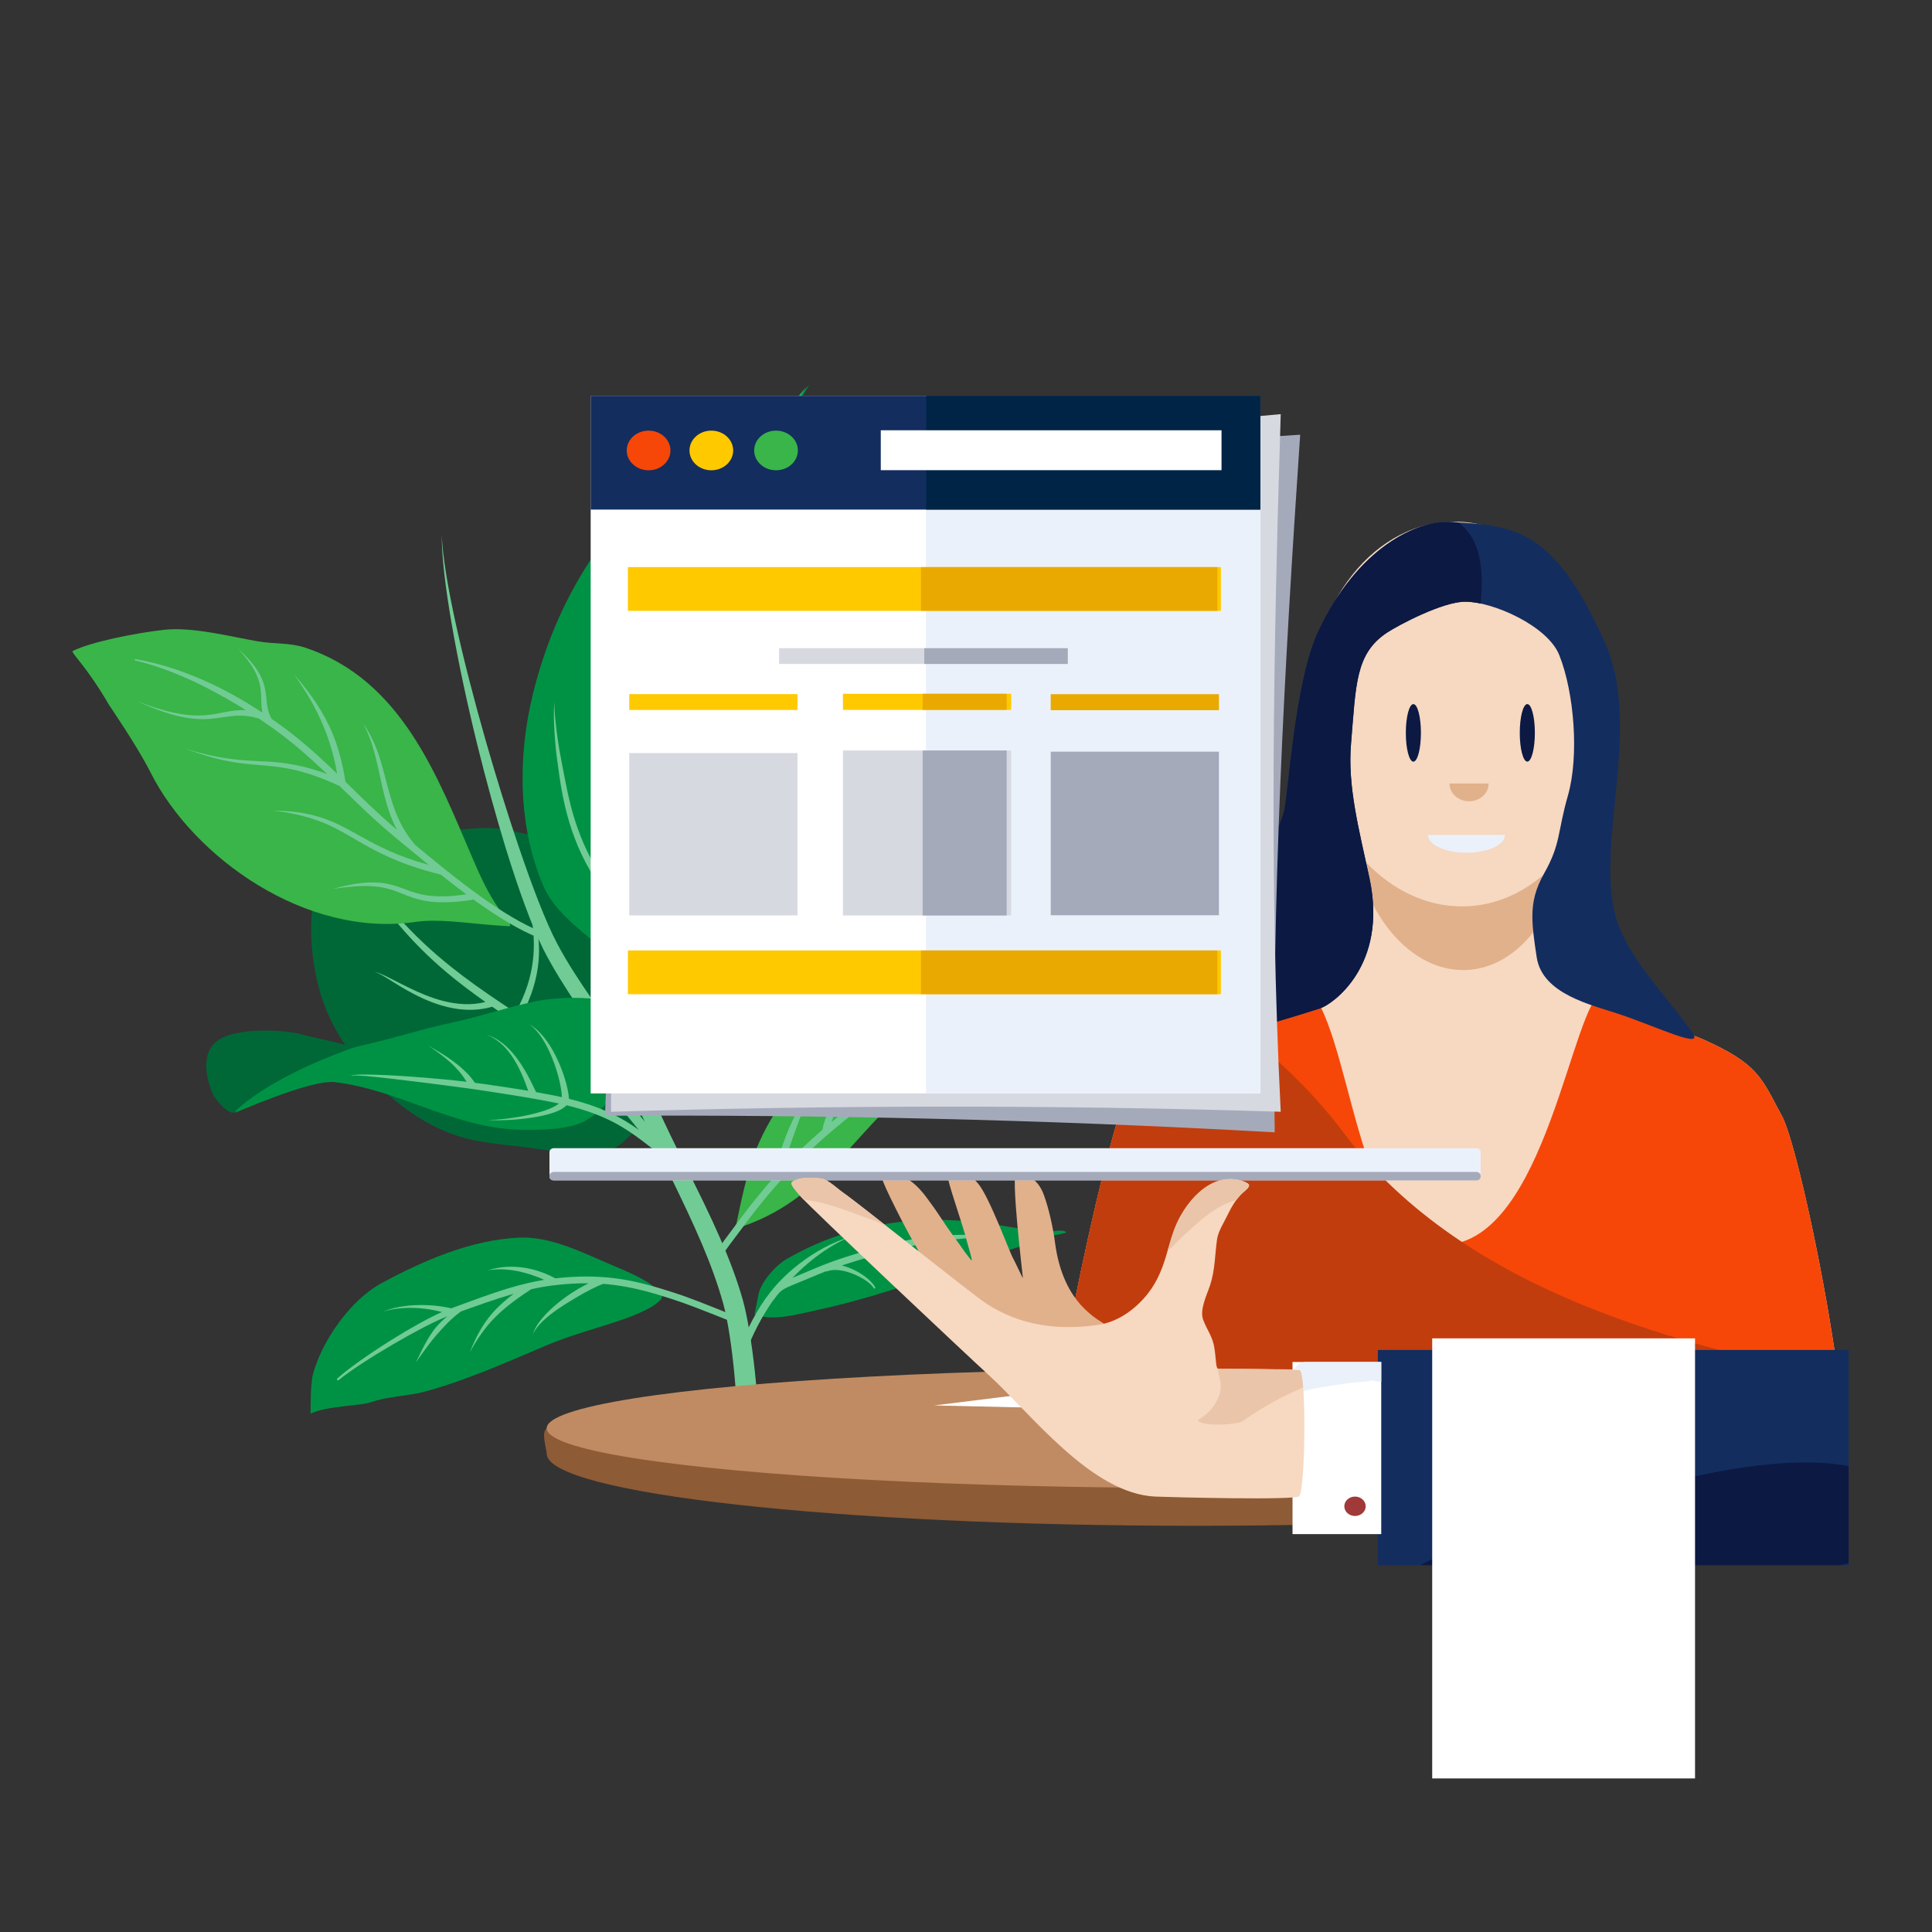 <?xml version="1.0" encoding="UTF-8"?>
<svg width="1e3" height="1e3" version="1.1" viewBox="0 0 1e3 1e3" xmlns="http://www.w3.org/2000/svg" xmlns:serif="http://www.serif.com/">
 <rect x="0" y="0" width="1e3" height="1e3" fill="#333333" stroke="none"/>
 <defs>
  <clipPath id="_clip1">
   <path d="m4e3 534.3s2.78 66.12 2.78 76.2c0 32.59-15.7 40.79-41.09 53.48-6.62 3.313-64.98 26.15-74.83 31.15-38.2 19.37-33.73 12.78-44.64 34.58-17.38 34.77-73.3 266.9-66.93 286 3.81 11.43 491 50.62 506.4 35.17 20.56-20.56-9.74-255.2-21.29-282.1-11.95-27.89-12.77-37.55-48.48-57.43-7.92-4.41-74.39-34.01-88.62-48.24-26.57-26.57 13.31-105.1-10.76-123.1-5.23-3.924-37.27 20.11-43.92 19.37-12.01-1.334-68.61-39.38-68.61-25.08z"/>
  </clipPath>
  <clipPath id="_clip2">
   <ellipse cx="4143" cy="331.9" rx="95.73" ry="136"/>
  </clipPath>
  <clipPath id="_clip3">
   <path d="m3984 391.2c-17.29 36.96-23.55 118.6-27.08 128.6-27.76 77.9-83.22 168.2-76.02 165.9 30.99-10.08 62.13-17.29 95.03-27.82 7.2-2.305 44.46-28.04 34.55-90.76-5.42-34.22-11.87-65.16-8.46-95.57 4.63-41.29 4.92-63.25 25.74-77.39 7.19-4.881 36.4-20.7 51.01-20.14 17.97 0.687 52.12 19.04 58.82 39.73 8.71 26.86 10.34 71.82 2.09 99.52-7.82 26.25-5.56 33.51-17.19 54.48-5.84 10.54-8.16 19.29-8.57 29.78-0.32 8.159 0.51 17.37 1.75 29.29 2.73 26.33 34.22 34.89 51.72 42.08 24.02 9.87 53.44 27.02 46.27 14.83-16.12-27.37-39.83-54.51-46.27-83.26-11.61-51.81 21.65-134 0-193.8-30.17-83.35-55.8-85.23-95.73-89.26-21.99-2.22-60.71 16.27-87.66 73.91z"/>
  </clipPath>
  <clipPath id="_clip4">
   <ellipse cx="4110" cy="917" rx="430.6" ry="72.84"/>
  </clipPath>
  <clipPath id="_clip5">
   <path d="m3943 631.4-183.1-6.803-108.4 36.36 247.8 15.38z"/>
  </clipPath>
  <clipPath id="_clip6">
   <rect x="4169" y="422.2" width="107.6" height="73.75"/>
  </clipPath>
  <clipPath id="_clip7">
   <rect x="4144" y="433.9" width="14.95" height="26.42"/>
  </clipPath>
  <clipPath id="_clip8">
   <path d="m3981 363.6c-0.13-0.839 1.03-1.192 1.98-1.599 1.74-0.751 5.92-0.543 7.63-0.201 1.99 0.399 5.07 3.684 6.62 4.843 4.51 3.38 40.71 35.37 45.05 38.47 10.54 7.529 22.51 9.43 35.41 7.279 3.6-0.599 8.95-2.921 13.95-9.005 7.6-9.252 7.05-19.09 11.18-27.74 3.34-7.017 10.08-15.56 18.88-13.36 0.79 0.197 2.7 0.889 3.05 1.597 0.41 0.817-1.45 2.322-1.89 2.76-2.04 2.043-3.64 5.016-4.79 7.697-1.14 2.666-2.97 5.619-3.34 8.569-0.68 5.388-0.6 10.56-2.18 15.83-0.97 3.238-3.34 8.419-2.18 11.91 1.25 3.742 3.03 5.769 3.58 10.09 0.62 4.798 0.35 6.999 1.37 6.96 0.49-0.019 18.45 0.03 25.31 0.436 2.24 0.133 1.92 40.7-0.05 43.66-0.98 1.471-40.15 0.376-45.17 0.146-20.24-0.93-39.25-28.95-52.72-42.41-5.39-5.383-56.21-58.11-58.8-61.57-0.52-0.695-2.74-3.364-2.89-4.357z"/>
  </clipPath>
  <clipPath id="_clip9">
   <rect x="3810" y="98.46" width="341.6" height="415.9"/>
  </clipPath>
 </defs>
 <g transform="translate(0 -32.42)">
  <g transform="matrix(1.109 0 0 1.006 -3918 45.48)" clip-rule="evenodd" fill-rule="evenodd" stroke-linejoin="round" stroke-miterlimit="2" serif:id="FrontEnd - 2">
   <g transform="matrix(.728 0 0 .728 1130 84.43)">
    <g transform="rotate(-2.013 1809 -4260)">
     <g transform="rotate(-.999 2884 265.1)">
      <path d="m4e3 534.3s2.78 66.12 2.78 76.2c0 32.59-15.7 40.79-41.09 53.48-6.62 3.313-64.98 26.15-74.83 31.15-38.2 19.37-33.73 12.78-44.64 34.58-17.38 34.77-73.3 266.9-66.93 286 3.81 11.43 491 50.62 506.4 35.17 20.56-20.56-9.74-255.2-21.29-282.1-11.95-27.89-12.77-37.55-48.48-57.43-7.92-4.41-74.39-34.01-88.62-48.24-26.57-26.57 13.31-105.1-10.76-123.1-5.23-3.924-37.27 20.11-43.92 19.37-12.01-1.334-68.61-39.38-68.61-25.08z" fill="#f7d8c0"/>
      <clipPath>
       <path d="m4e3 534.3s2.78 66.12 2.78 76.2c0 32.59-15.7 40.79-41.09 53.48-6.62 3.313-64.98 26.15-74.83 31.15-38.2 19.37-33.73 12.78-44.64 34.58-17.38 34.77-73.3 266.9-66.93 286 3.81 11.43 491 50.62 506.4 35.17 20.56-20.56-9.74-255.2-21.29-282.1-11.95-27.89-12.77-37.55-48.48-57.43-7.92-4.41-74.39-34.01-88.62-48.24-26.57-26.57 13.31-105.1-10.76-123.1-5.23-3.924-37.27 20.11-43.92 19.37-12.01-1.334-68.61-39.38-68.61-25.08z"/>
      </clipPath>
      <g clip-path="url(#_clip1)">
       <g transform="matrix(1 .017 -.021 1.196 8.259 -159.8)">
        <ellipse cx="4068" cy="530.4" rx="69.94" ry="92.88" fill="#e1b18c"/>
       </g>
       <g transform="rotate(.999 2884 265.1)">
        <path d="m3966 640.8c30.46 27.64 24.95 187.3 83.85 187 65.01-0.395 87.13-168.5 107.5-175.3 1.92-0.642 154.4 20.98 175.5 75.87 6.38 16.58-28.32 129.8-22.7 146.7 8.68 26.03-40.7 136.1-56.63 160-22.84 34.26-451.1 66.44-463.4 33.66-7.67-20.44-5.67-190.5-6.39-211.9-2.56-76.78-6.07-170.3 83.34-194.7 13.99-3.816 73.95-43.81 98.92-21.16z" fill="#f64708"/>
       </g>
       <g transform="matrix(1.062 .519 -.697 1.424 -3.6 -2641)">
        <path d="m4293 827.4c200.6 94.84 488-57.34 401.6 62.36-22 30.49-206.1 107.4-426.3 107.4-220.2 0-386-72.63-371.6-107.4 29.56-71.3 230.9-140.6 396.4-62.36z" fill="#c23d0d"/>
       </g>
      </g>
     </g>
     <g transform="translate(-71.59 121.3)">
      <ellipse cx="4143" cy="331.9" rx="95.73" ry="136" fill="#f7d8c0"/>
      <clipPath>
       <ellipse cx="4143" cy="331.9" rx="95.73" ry="136"/>
      </clipPath>
      <g clip-path="url(#_clip2)">
       <g transform="matrix(.703 .025 -.03 .849 1092 -76.29)">
        <ellipse cx="4418" cy="368.2" rx="6.877" ry="23.93" fill="#0b1943"/>
       </g>
       <g transform="matrix(.703 .025 -.03 .849 1019 -78.84)">
        <ellipse cx="4418" cy="368.2" rx="6.877" ry="23.93" fill="#0b1943"/>
       </g>
       <g transform="rotate(2.013 2483 -7319)">
        <path d="m4430 320.5c-1.17 5.722-6.24 10.03-12.31 10.03-6.93 0-12.56-5.629-12.56-12.56h25.13z" fill="#e1b18c"/>
       </g>
       <g transform="matrix(-1.964 -.069 .035 -.999 12810 1040)">
        <path d="m4430 318h-25.13c0-6.934 5.63-12.56 12.56-12.56 6.94 0 12.57 5.629 12.57 12.56z" fill="#ebf1fb"/>
       </g>
      </g>
     </g>
     <path d="m3984 391.2c-17.29 36.96-23.55 118.6-27.08 128.6-27.76 77.9-83.22 168.2-76.02 165.9 30.99-10.08 62.13-17.29 95.03-27.82 7.2-2.305 44.46-28.04 34.55-90.76-5.42-34.22-11.87-65.16-8.46-95.57 4.63-41.29 4.92-63.25 25.74-77.39 7.19-4.881 36.4-20.7 51.01-20.14 17.97 0.687 52.12 19.04 58.82 39.73 8.71 26.86 10.34 71.82 2.09 99.52-7.82 26.25-5.56 33.51-17.19 54.48-5.84 10.54-8.16 19.29-8.57 29.78-0.32 8.159 0.51 17.37 1.75 29.29 2.73 26.33 34.22 34.89 51.72 42.08 24.02 9.87 53.44 27.02 46.27 14.83-16.12-27.37-39.83-54.51-46.27-83.26-11.61-51.81 21.65-134 0-193.8-30.17-83.35-55.8-85.23-95.73-89.26-21.99-2.22-60.71 16.27-87.66 73.91z" fill="#132d5f"/>
     <clipPath>
      <path d="m3984 391.2c-17.29 36.96-23.55 118.6-27.08 128.6-27.76 77.9-83.22 168.2-76.02 165.9 30.99-10.08 62.13-17.29 95.03-27.82 7.2-2.305 44.46-28.04 34.55-90.76-5.42-34.22-11.87-65.16-8.46-95.57 4.63-41.29 4.92-63.25 25.74-77.39 7.19-4.881 36.4-20.7 51.01-20.14 17.97 0.687 52.12 19.04 58.82 39.73 8.71 26.86 10.34 71.82 2.09 99.52-7.82 26.25-5.56 33.51-17.19 54.48-5.84 10.54-8.16 19.29-8.57 29.78-0.32 8.159 0.51 17.37 1.75 29.29 2.73 26.33 34.22 34.89 51.72 42.08 24.02 9.87 53.44 27.02 46.27 14.83-16.12-27.37-39.83-54.51-46.27-83.26-11.61-51.81 21.65-134 0-193.8-30.17-83.35-55.8-85.23-95.73-89.26-21.99-2.22-60.71 16.27-87.66 73.91z"/>
     </clipPath>
     <g clip-path="url(#_clip3)">
      <g transform="rotate(2.013 2725 -2852)">
       <path d="m4155 260c-104.9 2.075-196 348.1-202.9 390.5-38.71 237.2 240-61.01 233.1-69.9-66.63-85.99 89.59-323-30.24-320.6z" fill="#0b1943"/>
      </g>
     </g>
    </g>
    <g transform="matrix(4.23 -1.651 1.651 4.23 -5121 3418)">
     <path d="m2047 114.3c-0.07 0.337-0.31-1.231-0.47-0.922-0.87 1.742-0.08 4.742-0.62 6.719-2.59 9.484-7.16 19.46-16.72 23.28-3.43 1.37-9.24-2.277-12.03-3.906-3.59-2.094-7.16-3.56-10.16-6.564-6.39-6.384-9.96-17.96-8.91-26.88 0.9-7.622 3.97-15.07 9.22-20.31 0.41-0.414 3.23 0.104 3.59 0.156 3.54 0.506 6.69 1.161 10.01 2.344 3.67 1.31 8.35 1.814 11.56 4.219 1.59 1.191 3.24 2.135 4.84 3.282 5.71 4.073 7.83 11.64 8.91 18.13 0.28 1.694-0.47 3.055-0.47 4.531" fill="#006837"/>
     <g transform="translate(2.291 2.186)">
      <path d="m2017 113.7c-1.2-2.021-2.37-4.092-3.44-6.311-1.54-3.188-2.9-6.675-3.97-10.73-0.6-2.289-1.09-4.761-1.47-7.463-0.02-0.065 0.03-0.127 0.09-0.138 0.07-0.011 0.13 0.033 0.14 0.098 0.52 2.661 1.15 5.083 1.85 7.329 1.23 3.95 2.7 7.331 4.31 10.43 1.34 2.59 2.77 4.985 4.25 7.337 0.52 0.841 1.06 1.677 1.59 2.514 2.48-2.198 4.12-4.486 5.24-6.647 0.53-1.01 0.94-1.993 1.27-2.925 0.16-0.447 0.31-0.881 0.44-1.302 0.24-0.794 0.43-1.537 0.59-2.221 0.2-0.869 0.36-1.63 0.48-2.27-0.03 0.654-0.05 1.435-0.14 2.326-0.08 0.711-0.19 1.485-0.37 2.312-0.1 0.443-0.21 0.898-0.35 1.366-0.3 0.981-0.69 2.011-1.2 3.071-1.12 2.315-2.83 4.763-5.42 7.136 2.7 4.245 5.43 8.597 7.83 13.96 0.43 0.97 0.82 2.044 1.25 3.415 1.26-2.635 3.04-4.877 4.78-7.023 0.85-1.045 1.69-2.069 2.45-3.104 0.52-0.713 1.01-1.43 1.44-2.168 0.6-1.011 1.08-2.056 1.39-3.183 0.31-1.081 0.46-2.228 0.4-3.484 0.19 1.265 0.16 2.443-0.04 3.566-0.22 1.194-0.64 2.319-1.18 3.406-0.4 0.789-0.87 1.556-1.38 2.311-0.73 1.077-1.55 2.129-2.39 3.201-1.88 2.404-3.84 4.897-5.03 7.943 0.73 2.511 1.62 5.941 3.02 11.09 0.11 0.399-0.13 0.811-0.53 0.918-0.4 0.108-0.81-0.13-0.92-0.53-1.38-5.213-2.26-8.664-2.98-11.18-0.51-1.792-0.94-3.103-1.41-4.242-0.61 0.114-1.7 0.134-3.1-0.04-3.03-0.377-7.61-1.617-11.99-4.541-1.08-0.721-2.15-1.543-3.17-2.483-0.95-0.878-1.87-1.855-2.73-2.947-1.53-1.95-2.86-4.254-3.9-6.955 1.18 2.614 2.64 4.805 4.25 6.663 0.89 1.028 1.82 1.951 2.79 2.781 1.02 0.885 2.08 1.664 3.15 2.344 4.31 2.744 8.77 3.883 11.71 4.197 1.14 0.121 2.03 0.125 2.59 0.046-2.89-6.47-6.3-11.46-9.47-16.68l-0.1-0.16c-2.57-0.168-4.74-1.272-6.56-2.762-1.47-1.204-2.71-2.644-3.73-4.011-1.47-1.979-2.48-3.781-3.22-4.338 0.79 0.49 1.99 2.164 3.6 4.04 1.07 1.261 2.33 2.617 3.81 3.729 1.57 1.182 3.38 2.095 5.48 2.308z" fill="#71cb95"/>
     </g>
     <path d="m2037 175s1.56-2.558 1.71-2.783c1.07-1.61 3.75-3.22 5.63-3.594 10.87-2.175 21.06 0.469 30.31 6.25 1.83 1.144 3.97 2.438 5.94 3.282 0.27 0.114 2.03 0.359 2.03 0.938 0 0.152-1.51-0.15-1.56-0.157-1.06-0.151-2.21-0.156-3.28-0.156-3.68 0-7.28-0.156-10.94-0.156-7.43 0-14.36-0.042-21.72-1.094-2.53-0.361-6.18-0.589-8.12-2.53z" fill="#009244"/>
     <g transform="translate(2.291 2.186)">
      <path d="m2038 171.7c-0.44 0.313-0.87 0.634-1.26 0.961-0.94 0.757-1.67 1.406-2.29 1.995-1.29 1.216-2.1 2.178-3.19 3.308-0.19 0.199-0.51 0.207-0.71 0.016-0.2-0.19-0.21-0.507-0.01-0.707 0.92-0.978 1.64-1.834 2.62-2.827 0.75-0.754 1.65-1.586 2.9-2.61 1.23-0.985 2.67-1.945 4.27-2.75 0.99-0.498 2.03-0.934 3.11-1.306 1.33-0.461 2.7-0.818 4.07-1.047 1.41-0.237 2.81-0.331 4.16-0.261-1.34 0.068-2.7 0.313-4.08 0.68-1.3 0.35-2.6 0.821-3.86 1.368-0.67 0.291-1.33 0.607-1.97 0.939 0.79-0.048 1.83-0.103 3.25-0.202 1.69-0.116 3.27-0.134 4.8-0.092 2.44 0.068 4.74 0.29 7.14 0.477 0.81 0.069 1.72 0.186 2.69 0.362 1.26 0.23 2.6 0.547 3.94 0.933 0.87 0.252 1.73 0.535 2.55 0.843 1.38 0.51 2.64 1.086 3.68 1.673 0.06 0.029 0.08 0.101 0.05 0.159-0.03 0.059-0.1 0.082-0.16 0.053-0.91-0.4-1.98-0.761-3.12-1.101-1.03-0.304-2.12-0.581-3.21-0.831-1.33-0.302-2.66-0.558-3.9-0.748-0.93-0.143-1.82-0.255-2.6-0.309l-0.02-1e-3c0.72 0.726 1.25 1.361 1.63 1.939 0.6 0.895 0.86 1.625 0.97 2.296-0.21-0.625-0.57-1.285-1.28-2.047-0.63-0.673-1.53-1.408-2.83-2.266-0.02-0.014-0.03-0.028-0.05-0.044-1.83-0.143-3.63-0.28-5.51-0.333-0.27-8e-3 -0.54-0.014-0.82-0.018 0.49 0.359 0.96 0.803 1.38 1.295 1.01 1.189 1.73 2.617 1.77 3.619 0 0.062-0.04 0.118-0.1 0.123-0.07 6e-3 -0.12-0.041-0.13-0.103-0.13-0.933-0.94-2.2-1.99-3.219-0.95-0.928-2.11-1.652-3.14-1.624-0.09-2e-3 -0.17-0.026-0.24-0.068-0.47 0.016-0.95 0.039-1.43 0.071-3.09 0.199-4.33 0.184-5.16 0.373-0.62 0.139-0.99 0.408-1.81 0.972-0.03 0.025-0.07 0.045-0.11 0.059z" fill="#71cb95"/>
     </g>
     <g transform="translate(1.347 -.624)">
      <path d="m2038 162.2s3-4.923 5.03-7.713c7.47-10.27 20.56-16.56 33.29-16.56 6.47 0 12.67 1.417 17.19 5.938 0.42 0.424 2.97 2.57 2.97 3.282 0 4e-3 -1.98-8e-3 -2.04 0-1.2 0.15-2.38 0.852-3.59 1.094-6.13 1.226-12.49-0.119-18.6 1.406-11.6 2.9-20.32 13.29-34.25 12.56z" fill="#3ab549"/>
      <g transform="translate(.945 2.81)">
       <path d="m2065 145.7c0.75-0.75 1.52-1.993 3.14-3.496 0.45-0.423 0.97-0.865 1.57-1.311 0.81-0.591 1.75-1.188 2.88-1.804 0.9-0.489 1.9-0.973 3.03-1.47 0.01-5e-3 0.03-1e-3 0.03 9e-3 0.01 0.01 0 0.022-0.01 0.027-1.04 0.651-1.95 1.28-2.77 1.878-1.01 0.74-1.85 1.438-2.57 2.083-0.35 0.309-0.67 0.605-0.97 0.887-0.34 0.321-0.66 0.623-0.94 0.912-0.65 0.659-1.16 1.247-1.58 1.754l0.15-0.045c1.22-0.35 2.43-0.679 3.64-1.002 1.32-0.34 3.63-0.849 6.09-1.233 2.13-0.333 4.37-0.569 6.17-0.583 0.09-3e-3 0.16 0.063 0.16 0.146 0 0.084-0.06 0.155-0.14 0.158-1.45 0.103-3.16 0.385-4.86 0.714-2.84 0.547-5.66 1.248-7.17 1.703-1.91 0.544-3.83 1.119-5.76 1.721-2.85 0.889-5.71 1.846-8.51 2.923-3.12 1.203-6.18 2.546-9.08 4.091-1.62 0.86-3.22 1.786-4.79 2.758-1.57 0.974-3.11 1.994-4.61 3.043-0.9 0.628-1.82 1.234-2.72 1.864-0.39 0.267-0.77 0.538-1.14 0.817 0 3e-3 -0.5 0.25-0.73 0.46 0.06 0.11 0.08 0.24 0.04 0.367-0.08 0.265-0.36 0.416-0.62 0.338-0.27-0.079-0.39-0.249-0.43-0.428-0.04-0.146-0.03-0.35 0.11-0.568 0.23-0.373 1.02-0.967 1.03-0.973 0.38-0.287 0.77-0.566 1.16-0.84 0.9-0.634 1.81-1.243 2.71-1.875 1.52-1.063 3.07-2.099 4.66-3.087 1.05-0.659 2.12-1.297 3.2-1.908 0.35-0.792 0.92-1.738 1.65-2.746 0.59-0.828 1.29-1.704 2.03-2.572 0.26-0.296 0.52-0.591 0.79-0.879 0.62-0.678 1.28-1.332 1.92-1.95 1.81-1.744 3.52-3.18 4.41-3.863-0.6 0.596-1.6 1.691-2.75 3.024-0.56 0.647-1.15 1.348-1.75 2.074-0.39 0.459-0.77 0.93-1.15 1.396-0.59 0.705-1.17 1.406-1.71 2.093-0.7 0.892-1.33 1.752-1.81 2.531v-4e-3c2.28-1.216 4.66-2.314 7.09-3.312 0.83-1.474 3.13-3.964 5.79-6.265 0.65-0.562 1.32-1.115 2-1.63 0.46-0.352 0.93-0.685 1.39-0.997 0.63-0.417 1.24-0.794 1.84-1.122 0.69-0.377 1.34-0.679 1.94-0.917-0.65 0.395-1.33 0.911-2.07 1.491-0.63 0.496-1.29 1.04-1.96 1.612-0.51 0.431-1.03 0.872-1.54 1.324-0.77 0.675-1.53 1.366-2.25 2.055-1.42 1.368-2.67 2.709-3.5 3.794 0.94-0.367 1.89-0.719 2.84-1.059 2.13-0.76 4.28-1.459 6.43-2.108zm-31.53 17.05c-0.04 0.039-0.06 0.076-0.06 0.109-0.01 0.032 0.01 0.061 0.04 0.084 0.08 0.045 0.04-0.115 0.02-0.193z" fill="#71cb95"/>
      </g>
     </g>
     <path d="m1973 166.6s1.6-4.258 2.54-5.601c2.96-4.226 8.98-8.817 14.22-9.689 6.63-1.105 14.13-1.695 20.63 0.469 4.12 1.374 7.39 5.304 10.22 8.293 2.09 2.206 5.24 5.286 5.24 7.569 0 0.48-1.71 0.936-2.18 1.015-1.31 0.218-2.55 0.312-3.91 0.312-4.06 0-7.9-0.432-12.03-0.156-6 0.4-12.24 0.934-18.29 0.469-2.74-0.211-5.18-1.25-7.96-1.25-1.43 0-6.06-1.769-8.48-1.431z" fill="#009244"/>
     <g transform="translate(2.291 2.186)">
      <path d="m2009 157c-0.43-0.493-0.95-1.003-1.52-1.496-0.35-0.293-0.71-0.581-1.09-0.858-1.22-0.875-2.64-1.617-4.26-1.919 1 0.031 1.95 0.221 2.85 0.525 0.63 0.215 1.22 0.484 1.78 0.794 0.44 0.244 0.86 0.513 1.24 0.798 1.04 0.771 1.88 1.647 2.47 2.408 0.02 0.03 0.04 0.062 0.06 0.096 3.1 0.784 5.56 1.792 7.67 2.949 2.75 1.513 4.89 3.281 7.04 5.138 0.92 0.789 1.88 1.689 2.82 2.607 1.47 1.429 2.9 2.9 4.04 4.049 0.2 0.195 0.2 0.512 0 0.707-0.19 0.195-0.51 0.195-0.7 0-1.15-1.142-2.58-2.604-4.05-4.025-0.93-0.9-1.88-1.785-2.78-2.559-2.1-1.806-4.19-3.528-6.88-5-0.37-0.207-0.76-0.409-1.17-0.606-0.98 0.011-2.64 0.239-4.45 0.629-0.3 0.065-0.61 0.132-0.91 0.201-0.71 0.158-1.42 0.329-2.11 0.532-1.89 0.551-3.62 1.292-4.6 2.308 0.67-0.901 1.81-1.703 3.16-2.385 0.77-0.39 1.61-0.74 2.46-1.036 0.64-0.222 1.28-0.412 1.91-0.57 0.95-0.236 1.86-0.404 2.66-0.514-1.44-0.579-3.04-1.095-4.87-1.533-0.99-0.236-1.99-0.412-3.02-0.543-1.7 0.43-3.1 0.863-4.32 1.334-0.66 0.251-1.26 0.513-1.83 0.794-1.01 0.495-1.93 1.049-2.86 1.724-0.85 0.611-1.7 1.306-2.63 2.133 0.84-0.935 1.6-1.735 2.38-2.436 0.88-0.793 1.77-1.46 2.77-2.051 0.57-0.339 1.18-0.647 1.85-0.94 0.64-0.281 1.33-0.544 2.08-0.802-0.1-7e-3 -0.2-0.013-0.3-0.019-2.55-0.155-5.13-0.131-7.62-0.128-0.02 5e-3 -0.03 0.01-0.04 0.014-1.05 0.333-1.95 0.745-2.78 1.182-0.3 0.158-0.6 0.319-0.88 0.48-0.3 0.166-0.59 0.33-0.88 0.501-0.58 0.348-1.15 0.711-1.71 1.099-0.83 0.565-1.64 1.158-2.52 1.791 0.93-0.921 1.78-1.79 2.69-2.581 0.38-0.332 0.76-0.648 1.17-0.946 0.27-0.198 0.55-0.389 0.84-0.564 0.47-0.283 0.97-0.533 1.51-0.758 0.17-0.073 0.35-0.144 0.54-0.211-2.13 0.08-5.42 0.606-8.7 1.27-3.65 0.741-7.27 1.653-9.19 2.399-0.08 0.034-0.17-5e-3 -0.21-0.087-0.03-0.081 0.01-0.175 0.09-0.208 1.9-0.828 5.51-1.915 9.17-2.783 3.09-0.733 6.21-1.306 8.37-1.486-0.82-0.634-1.83-1.273-2.94-1.8-1.52-0.719-3.2-1.229-4.8-1.268 1.62-0.111 3.37 0.26 4.98 0.836 1.65 0.589 3.13 1.401 4.18 2.171 2.84-0.02 5.84-0.117 8.79 0.044 1.71 0.093 3.41 0.275 5.05 0.599z" fill="#71cb95"/>
     </g>
     <path d="m2040 113.3c0.53 0.571-1.26 0.586-1.52 0.522-0.99-0.249-1.47-1.068-1.87-1.875-1.51-3.011-3.13-6.428-3.13-9.845 0-9.94 3.88-20.03 9.38-28.28 8.33-12.49 20.23-22.64 34.69-26.25 4.09-1.023 8.66-0.964 12.5-2.5 1.48-0.591 3.07-0.312 4.53-0.938 0.75-0.321 2.19-1.093 2.19-1.093s-1.37 1.129-2.03 1.719c-0.39 0.348-0.83 0.765-1.27 1.223-1.06 1.105-2.13 2.447-2.64 3.621-2.16 5.048-3.56 10.01-5.15 15.31-0.92 3.064-3.55 5.123-5.63 7.501-2.85 3.264-5.37 6.98-8.59 9.845-1.33 1.178-3.76 2.51-4.69 3.906-4.04 6.06-7.49 12.6-11.1 18.91-1.25 2.2-4.54 6.526-7.18 7.188-3.07 0.766-5.13 0.625-8.13 0.625" fill="#009244"/>
     <g transform="translate(2.291 2.186)">
      <path d="m2067 69.92c2.3-2.805 4.59-5.918 6.81-9.505 0.84-1.358 1.79-2.602 2.8-3.778 1.19-1.377 2.47-2.665 3.76-3.945 1.27-1.26 2.56-2.51 3.79-3.848 0.99-1.067 2.34-2.261 3.74-3.39 2.49-2 5.13-3.81 6.04-4.5-0.87 0.736-3.39 2.702-5.78 4.811-1.33 1.174-2.62 2.388-3.55 3.476-1.2 1.383-2.45 2.688-3.7 3.986-1.25 1.295-2.49 2.585-3.65 3.961-0.97 1.153-1.89 2.364-2.7 3.689-1.64 2.668-3.32 5.078-5.01 7.296 0.32-0.166 0.66-0.332 1.01-0.501 1.05-0.51 2.21-1.069 3.42-1.794 0.7-0.416 1.4-0.886 2.12-1.434 0.87-0.672 1.75-1.456 2.61-2.415 0.74-0.828 1.47-1.77 2.16-2.879-0.57 1.19-1.19 2.224-1.85 3.13-0.78 1.072-1.62 1.963-2.47 2.717-0.7 0.618-1.41 1.139-2.12 1.597-1.21 0.786-2.39 1.374-3.45 1.915-1.45 0.74-2.68 1.359-3.41 2.282-0.06 0.071-0.13 0.123-0.21 0.153-1.94 2.352-3.88 4.493-5.81 6.522-1.97 2.072-3.92 4.027-5.81 5.973 1.58 0.027 3.16-0.504 4.66-1.246 1.06-0.521 2.08-1.141 3.04-1.785 1.72-1.156 3.24-2.358 4.37-3.102-1.06 0.853-2.44 2.217-4.06 3.521-0.93 0.744-1.92 1.469-2.98 2.064-1.87 1.054-3.9 1.69-5.94 1.479-2.63 2.725-5.15 5.467-7.47 8.523-1.22 1.608-2.39 3.302-3.48 5.127 1.17 0.424 2.42 0.069 3.72-0.58 0.83-0.418 1.67-0.964 2.53-1.531 0.56-0.367 1.12-0.745 1.69-1.103 0.73-0.465 1.47-0.898 2.2-1.255 0.82-0.396 1.62-0.688 2.4-0.82-0.74 0.235-1.48 0.637-2.22 1.123-0.68 0.437-1.35 0.944-2.03 1.464-0.53 0.407-1.06 0.818-1.6 1.215-0.86 0.633-1.72 1.222-2.57 1.683-1.54 0.84-3.06 1.226-4.51 0.729-0.04-0.017-0.08-0.039-0.12-0.066-0.53 0.912-1.03 1.856-1.52 2.839-0.54 1.078-1.11 2.115-1.74 3.246-0.02 0.119-0.08 0.228-0.17 0.306-1.13 2.019-2.43 4.366-4.07 7.775-1.41 2.953-3.07 6.704-5.06 11.73-0.11 0.257-0.4 0.383-0.65 0.281-0.26-0.102-0.38-0.393-0.28-0.649 2-5.055 3.67-8.826 5.09-11.79 1.65-3.438 2.97-5.796 4.1-7.826-1.08-4.244-1.25-8.14-0.98-11.67 0.2-2.552 0.62-4.914 1.11-7.072 0.38-1.655 0.8-3.187 1.15-4.603 0.25-0.96 0.85-2.938 1.47-4.71 0.45-1.262 0.91-2.417 1.27-3.029-0.31 0.633-0.69 1.814-1.05 3.097-0.51 1.797-0.99 3.791-1.18 4.757-0.29 1.427-0.62 2.976-0.94 4.639-0.42 2.138-0.81 4.466-0.96 6.981-0.2 3.156-0.05 6.604 0.82 10.33 0.41-0.755 0.8-1.485 1.18-2.234 1.68-3.364 3.57-6.291 5.62-8.977 0.53-0.701 1.08-1.386 1.63-2.058-0.57-3.316-0.35-8.43 0.52-13.47 0.19-1.111 0.42-2.219 0.67-3.301 0.27-1.117 0.57-2.205 0.9-3.245 0.29-0.887 0.59-1.736 0.92-2.536 0.55-1.371 1.16-2.59 1.8-3.603-0.54 1.059-1.03 2.323-1.47 3.724-0.25 0.815-0.49 1.673-0.71 2.566-0.27 1.046-0.51 2.136-0.72 3.249-0.22 1.078-0.41 2.176-0.58 3.277-0.68 4.529-0.91 9.103-0.48 12.32 2.97-3.485 6.19-6.66 9.51-10.05 0.32-0.657 0.61-1.286 0.88-1.885 0.16-0.377 0.32-0.741 0.47-1.094 0.59-1.386 1.02-2.608 1.3-3.723 0.46-1.832 0.57-3.351 0.63-4.695 0.05-1.193 0.07-2.25 0.25-3.256 0.25-1.36 0.81-2.624 1.62-3.758 0.76-1.065 1.74-2.011 2.87-2.833-1.04 0.906-1.91 1.924-2.57 3.03-0.68 1.133-1.13 2.356-1.28 3.658-0.13 0.987-0.09 2.016-0.1 3.18-0.02 1.396-0.09 2.979-0.54 4.888-0.27 1.166-0.67 2.46-1.32 3.887-0.1 0.215-0.21 0.432-0.32 0.651 0.13-0.139 0.27-0.278 0.4-0.418 1.95-2.04 3.92-4.193 5.88-6.563 0.01-0.029 0.03-0.057 0.05-0.083 0.07-0.084 0.14-0.165 0.21-0.244z" fill="#71cb95"/>
     </g>
     <path d="m1998 45.4c-3.95-0.989-10.15-1.966-13.11-1.596-0.44 0.054 0.93 2.756 1.7 9.662 0.01 0.135 1.39 7.414 1.64 11.9 0.81 14.61 11.1 32.04 26.41 35.32 3 0.643 6.49 2.7 9.22 4.063 0.19 0.094 2.92 1.453 2.97 1.407 0.35-0.349-0.37-2.461-0.47-2.969-0.6-2.969-0.63-5.872-0.63-8.908 0-13.43 0.82-29.46-10.15-39.07-1.7-1.483-3.9-2.1-5.79-3.281-3.34-2.091-7.81-5.532-11.79-6.529z" fill="#3ab549"/>
     <g transform="translate(2.291 2.186)">
      <path d="m2002 59.08c-0.33-0.501-0.69-1.019-1.07-1.55-0.5-0.699-1.03-1.421-1.6-2.154-0.79-1.025-1.63-2.074-2.54-3.109-0.78-0.88-1.6-1.751-2.46-2.596-1.27-1.243-2.63-2.43-4.08-3.488-0.05-0.032-0.06-0.096-0.03-0.143s0.09-0.06 0.14-0.028c1.61 1.008 3.12 2.155 4.53 3.389 1.45 1.279 2.79 2.642 4 4.012 1.05 1.19 2 2.385 2.84 3.53 0.88 1.188 1.65 2.323 2.3 3.342 0.1-0.49 0.24-0.953 0.41-1.418 0.42-1.203 0.98-2.421 0.97-4.283 0-1.264-0.26-2.816-0.99-4.855 0.92 2.002 1.32 3.553 1.43 4.836 0.14 1.576-0.16 2.741-0.46 3.814-0.31 1.084-0.64 2.06-0.47 3.315 0.2 0.329 0.38 0.638 0.55 0.924 1.29 2.179 2.38 4.386 3.36 6.613 0.55 1.247 1.07 2.501 1.58 3.76 0.38-1.685 0.61-3.26 0.75-4.747 0.09-0.954 0.13-1.87 0.14-2.758 0.03-1.625-0.05-3.148-0.22-4.615-0.17-1.589-0.44-3.104-0.74-4.595 0.44 1.465 0.85 2.955 1.16 4.532 0.28 1.474 0.49 3.016 0.56 4.669 0.04 0.91 0.03 1.852-0.03 2.833-0.12 1.929-0.44 4.004-0.98 6.273 1.26 3.187 2.51 6.396 4.05 9.598-0.08-1.003-0.07-1.989 0-2.965 0.12-1.741 0.4-3.446 0.71-5.143 0.2-1.126 0.41-2.247 0.58-3.374 0.14-0.937 0.25-1.874 0.31-2.825 0.05-0.939 0.06-1.884-0.03-2.852 0.19 0.96 0.3 1.908 0.33 2.855 0.04 0.967 0 1.926-0.08 2.884-0.1 1.144-0.26 2.282-0.42 3.423-0.23 1.68-0.48 3.363-0.55 5.079-0.08 1.919 0.06 3.878 0.66 5.915 0.01 0.037 0.02 0.074 0.02 0.111 1.66 3.353 3.65 7.382 5.84 11.08 1.84 3.115 3.82 5.992 5.84 8.009 0.2 0.196 0.2 0.512 0 0.708-0.2 0.195-0.51 0.195-0.71 0-2.07-2.069-4.1-5.015-5.99-8.207-0.14-0.236-0.28-0.473-0.42-0.711-0.08 0.032-0.18 0.041-0.27 0.021-5.51-1.185-7.14-2.858-8.75-4.477-0.86-0.864-1.71-1.702-3.21-2.458-0.85-0.433-1.91-0.844-3.3-1.225-0.69-0.19-1.46-0.382-2.32-0.558 0.88 0.066 1.67 0.149 2.38 0.263 1.47 0.236 2.6 0.567 3.51 0.954 1.63 0.694 2.56 1.568 3.49 2.454 1.52 1.436 3.04 2.943 7.86 3.959-0.78-1.381-1.53-2.786-2.24-4.164-4.79-3.559-7.07-6.493-8.96-9.091-1.1-1.51-2.07-2.897-3.34-4.234-0.5-0.529-1.05-1.052-1.67-1.574-0.55-0.463-1.16-0.925-1.84-1.392-0.78-0.531-1.65-1.071-2.66-1.614 1.07 0.433 2 0.868 2.83 1.325 0.75 0.408 1.4 0.829 2 1.262 0.68 0.493 1.27 1.002 1.81 1.526 1.35 1.307 2.37 2.702 3.52 4.217 1.67 2.196 3.61 4.661 7.26 7.539-0.99-1.965-1.9-3.823-2.7-5.419-1.77-3.528-3.15-7.067-4.55-10.58l-0.02-0.041c-0.03-0.021-0.06-0.046-0.08-0.075-1.89-2.111-3.48-3.505-4.92-4.54-2.43-1.738-4.48-2.457-6.89-3.847-1.8-1.034-3.78-2.441-6.29-4.869 2.63 2.252 4.69 3.505 6.52 4.442 2.51 1.283 4.59 1.959 7.1 3.63 1.1 0.733 2.29 1.66 3.62 2.916-0.4-0.955-0.8-1.906-1.22-2.855-0.96-2.19-2.02-4.363-3.29-6.508-0.37-0.632-0.82-1.375-1.34-2.199-1.69-1.383-3.07-1.683-4.56-1.999-1.48-0.315-3.06-0.636-5.09-1.932-1.49-0.949-3.23-2.425-5.35-4.811 2.24 2.227 4.05 3.574 5.57 4.428 2.03 1.134 3.56 1.37 5 1.6 1.07 0.17 2.09 0.344 3.2 0.843z" fill="#71cb95"/>
     </g>
     <path d="m2040 45.86c-2.43 6.096-5.19 19.13-7.22 32.28-0.86 5.64-1.59 11.3-2.11 16.44-0.69 6.934-0.99 12.93-0.78 16.66 0.39 6.512 2 13.05 2.92 19.58 0.39 2.748 0.65 5.495 0.64 8.239-0.04 7.498 0.66 15.38 0.62 23.1-0.02 3.28-0.17 6.532-0.58 9.716-0.32 2.525-1.29 6.548-2.48 10.62-1.11 3.811-2.4 7.663-3.54 10.38-0.32 0.765 0.05 1.643 0.81 1.96 0.77 0.317 1.65-0.047 1.96-0.812 1.15-2.806 2.46-6.785 3.57-10.72 1.2-4.248 2.16-8.446 2.48-11.08 0.39-3.297 0.52-6.664 0.5-10.06-0.03-7.731-0.81-15.6-0.85-23.11-0.01-2.863-0.31-5.727-0.75-8.589-0.99-6.462-2.68-12.92-3.16-19.37-0.28-3.662-0.06-9.543 0.45-16.36 0.38-5.128 0.94-10.78 1.6-16.42 1.56-13.18 3.74-26.28 5.92-32.46z" fill="#71cb95"/>
     <path d="m1995 119.8c-3.13-1.739-15.08-0.596-14.93-0.748 1.91-1.908 8.75-2.839 11.32-3.036 3.39-0.261 5.95-0.588 9.55-0.123 4.38 0.565 8.4 0.641 12.66 1.25 4.14 0.592 8.35 0.612 12.5 1.25 3.81 0.586 14.27 4.086 12.35 9.845-0.72 2.152-2.91 4.595-4.69 5.782-2.47 1.647-5.08 3.711-8.13 4.219-2.61 0.435-6.24-0.932-8.59-1.875-8.88-3.55-13.79-11.98-22.04-16.56z" fill="#009244"/>
     <path d="m1980 119s5.63-3.202 18.84-3.269c1.23-6e-3 -4.18-3.467-5.15-4.275-2.4-2.001-8.58-4.647-11.72-3.751-3.05 0.871-3.75 4.944-3.75 7.501 0 0.748 0.79 3.794 1.78 3.794z" fill="#006837"/>
     <g transform="translate(2.291 2.186)">
      <path d="m2010 124.3c-0.1-0.891-0.32-1.757-0.61-2.565-0.24-0.689-0.52-1.331-0.81-1.91-0.66-1.33-1.34-2.316-1.55-2.73 0.25 0.395 1 1.33 1.8 2.59 0.35 0.559 0.71 1.177 1.05 1.844 0.51 1.028 0.95 2.159 1.16 3.349 0.44 0.247 0.85 0.478 1.21 0.688 2.07 1.219 3.57 2.105 4.93 2.942 0.14 0.089 0.28 0.177 0.42 0.265 0.1-1.609 0.22-3.989-0.25-6.199-0.33-1.562-0.96-3.03-2.08-4.077 1.22 0.98 1.95 2.431 2.42 3.99 0.76 2.501 0.8 5.282 0.87 6.884 0.6 0.38 1.2 0.77 1.85 1.194 0.44 0.289 0.86 0.574 1.26 0.856 0.59-1.689 1.01-4.603 0.93-7.287-0.05-1.96-0.36-3.796-1.12-4.965 0.89 1.111 1.41 2.942 1.63 4.93 0.31 2.918-0.03 6.144-0.59 7.893 0 0.012 0 0.024-0.01 0.035 2.38 1.765 4.04 3.406 5.32 5.002 2.24 2.793 3.29 5.443 5.04 8.378 0.14 0.237 0.06 0.544-0.18 0.686-0.23 0.141-0.54 0.064-0.68-0.173-1.73-2.884-2.78-5.493-4.99-8.237-1.25-1.545-2.87-3.134-5.19-4.842-0.36 0.18-0.8 0.302-1.3 0.357-0.94 0.103-2.1 3e-3 -3.31-0.215-2.75-0.495-5.72-1.575-6.59-2.089 0.9 0.434 3.92 1.266 6.67 1.516 1.41 0.128 2.74 0.118 3.62-0.216-0.35-0.243-0.71-0.489-1.09-0.737-1.14-0.743-2.13-1.375-3.21-2.044-1.35-0.838-2.84-1.733-4.89-2.959-1.16-0.705-2.79-1.627-4.56-2.627-0.89-0.504-1.82-1.029-2.75-1.552-1.43-0.8-2.86-1.591-4.16-2.296-2.49-1.359-4.49-2.392-5.05-2.479-0.02-2e-3 -0.03-0.014-0.02-0.028 0-0.015 0.01-0.025 0.02-0.023 0.32 0.022 1.09 0.283 2.16 0.717 1.29 0.523 3 1.285 4.83 2.157 1.66 0.792 3.43 1.668 5.07 2.521 0.97 0.501 1.89 0.996 2.73 1.456z" fill="#71cb95"/>
     </g>
    </g>
    <g transform="matrix(1 0 0 .72 -63.93 203.8)">
     <g transform="matrix(.965 0 0 .973 164.5 65.64)">
      <path d="m4110 891.6c217.1 0 401.1-35.35 430.6 0 2.8 3.35 0 21.97 0 25.45 0 40.2-192.9 72.84-430.6 72.84s-430.6-32.64-430.6-72.84c0-4.118-3.89-21.52 0-25.45 34.07-34.46 217.3 0 430.6 0z" fill="#8d5b35"/>
     </g>
     <g transform="matrix(.965 0 0 .804 164.5 195.8)">
      <ellipse cx="4110" cy="917" rx="430.6" ry="72.84" fill="#c08b63"/>
      <clipPath>
       <ellipse cx="4110" cy="917" rx="430.6" ry="72.84"/>
      </clipPath>
      <g clip-path="url(#_clip4)">
       <g transform="matrix(1.547 0 0 1.052 -1712 193.8)">
        <path d="m3943 631.4-183.1-6.803-108.4 36.36 247.8 15.38z" fill="#fff"/>
        <clipPath>
         <path d="m3943 631.4-183.1-6.803-108.4 36.36 247.8 15.38z"/>
        </clipPath>
        <g clip-path="url(#_clip5)">
         <g transform="matrix(1.251 0 0 1.349 -1407 -561.6)">
          <ellipse cx="4273" cy="935.1" rx="282.8" ry="31.58" fill="#e3e3e3"/>
         </g>
        </g>
       </g>
      </g>
     </g>
    </g>
    <g transform="matrix(2.04 0 0 2.04 -3940 -474.4)">
     <g transform="matrix(1.375 0 0 1.011 -1750 207.8)">
      <rect x="4169" y="422.2" width="107.6" height="73.75" fill="#132d5f"/>
      <clipPath>
       <rect x="4169" y="422.2" width="107.6" height="73.75"/>
      </clipPath>
      <g clip-path="url(#_clip6)">
       <g transform="matrix(.431 0 0 .535 2371 82.72)">
        <path d="m4176 783.8c-2.05 1.651 4.2-3.219 6.51-4.48 6.22-3.394 12.09-7.186 18.17-10.9 14.99-9.161 32.94-15.46 49.31-21.8 44.54-17.24 104.7-41.23 152.6-39.97 19.95 0.525 53.46 8.171 57.1 32.7 3.38 22.83-30.31 29.88-46.2 33.74-19.44 4.729-39.04 11.34-59.17 12.46-16.69 0.926-33.69-4.729-50.35-5.709-21.27-1.252-42.54 0.336-63.84-1.039-17.43-1.124-38.33-1.503-55.03 3.634-1.4 0.433-12.97 0.11-12.97 1.038" fill="#0b1943"/>
       </g>
      </g>
     </g>
     <g transform="matrix(1.718 0 0 1.155 -3613 -63.53)">
      <rect x="4431" y="601" width="48.08" height="132" fill="#fff"/>
     </g>
     <g transform="matrix(1.865 0 0 2.257 -3773 -340.5)">
      <rect x="4144" y="433.9" width="14.95" height="26.42" fill="#fff"/>
      <clipPath>
       <rect x="4144" y="433.9" width="14.95" height="26.42"/>
      </clipPath>
      <g clip-path="url(#_clip7)">
       <g transform="matrix(.29 0 0 .24 2950 280.1)">
        <path d="m4118 662.1c-0.49 0.999 1.87-1.252 2.93-1.604 2.25-0.75 4.51-1.554 6.81-2.129 7.33-1.832 15-2.818 22.36-4.046 3.47-0.578 7.16-0.628 10.65-1.064 0.95-0.12 3.04-0.929 4.04-0.426 1.81 0.903 8.58 0.943 10.65 0.426 2.17-0.542 4.08-2.191 6.39-2.769 8.58-2.145 18.02-5.235 27.04-7.239 5.05-1.122 9.85-3.008 14.48-5.323 2.35-1.178 5.86-1.776 4.9-5.111-0.54-1.862-3.2-1.816-4.69-2.129-6.57-1.383-12.68-1.523-19.37-1.916-18.16-1.069-33.8 3.771-51.32 7.665-6.16 1.368-12.45 2.798-18.74 3.407-3.88 0.376-8.43 0.313-12.14 1.703-5.43 2.04-5.07 11.6-5.74 15.97-0.38 2.422 0 5.962 1.7 5.962" fill="#ebf1fb"/>
       </g>
      </g>
     </g>
     <g transform="translate(-182.8 213.1)">
      <circle cx="4158" cy="475.7" r="3.361" fill="#a13939"/>
     </g>
     <g transform="translate(-182.9 213.5)">
      <path d="m4030 402.2c-2.23-2.64-7.74-11.66-7.91-12.11-0.68-1.795-1.15-3.478-2.1-5.151-2.83-4.941-10.71-22.35-10.3-22.71 6.77-5.903 13.79 6.206 14.78 7.637 2.52 3.635 4.61 7.581 7.06 11.25 1.34 2.011 2.62 3.954 3.91 6.009 0.2 0.326 2.15 3.145 2.19 3.052 0.23-0.455-1.14-5.045-1.52-6.772-1.33-5.977-6.29-21.04-6.01-22.7 0.23-1.421 2.34-2.419 3.62-2.098 2.31 0.576 4.5 3.042 5.91 4.864 3.56 4.568 9.94 23.96 11 25.88 0.39 0.698 3.1 7.16 3.1 6.874 0-0.731-4-36.29-1.99-37.1 1.06-0.421 2.24 1.467 3.16 1.774 2.95 0.983 4.51 3.829 5.43 6.581 1.6 4.794 2.89 11.4 3.48 16.38 2.6 21.84 13.73 26.62 17 29.39 1.05 0.891 1.25 2.349 0.69 3.83-2.6 6.93-11.55 6.913-17.45 6.962-3.64 0.031-6.36-1.074-9.66-2.653-9.27-4.435-17.78-11.37-24.39-19.19z" fill="#e1b18c"/>
     </g>
     <g transform="matrix(9.92 0 0 1 -35209 212.3)">
      <path d="m3954 353.8c0-0.754-0.06-1.365-0.14-1.365h-29.22c-0.04 0-0.07 0.146-0.1 0.406s-0.04 0.612-0.04 0.98v8.403c0 0.355 0.01 0.695 0.04 0.945 0.02 0.251 0.06 0.392 0.09 0.392h29.24c0.07 0 0.13-0.599 0.13-1.338z" fill="#ebf1fb"/>
     </g>
     <g transform="matrix(9.92 0 0 .266 -35209 479.2)">
      <path d="m3954 357.6c0-2.834-0.06-5.131-0.14-5.131h-29.22c-0.04 0-0.07 0.549-0.1 1.526s-0.04 2.301-0.04 3.683v0.892c0 1.332 0.01 2.611 0.04 3.553 0.02 0.942 0.06 1.472 0.09 1.472h29.24c0.03 0 0.07-0.53 0.09-1.473 0.03-0.944 0.04-2.223 0.04-3.557v-0.965z" fill="#a5aabb"/>
     </g>
     <g transform="translate(-182.9 213.5)">
      <path d="m3981 363.6c-0.13-0.839 1.03-1.192 1.98-1.599 1.74-0.751 5.92-0.543 7.63-0.201 1.99 0.399 5.07 3.684 6.62 4.843 4.51 3.38 40.71 35.37 45.05 38.47 10.54 7.529 22.51 9.43 35.41 7.279 3.6-0.599 8.95-2.921 13.95-9.005 7.6-9.252 7.05-19.09 11.18-27.74 3.34-7.017 10.08-15.56 18.88-13.36 0.79 0.197 2.7 0.889 3.05 1.597 0.41 0.817-1.45 2.322-1.89 2.76-2.04 2.043-3.64 5.016-4.79 7.697-1.14 2.666-2.97 5.619-3.34 8.569-0.68 5.388-0.6 10.56-2.18 15.83-0.97 3.238-3.34 8.419-2.18 11.91 1.25 3.742 3.03 5.769 3.58 10.09 0.62 4.798 0.35 6.999 1.37 6.96 0.49-0.019 18.45 0.03 25.31 0.436 2.24 0.133 1.92 40.7-0.05 43.66-0.98 1.471-40.15 0.376-45.17 0.146-20.24-0.93-39.25-28.95-52.72-42.41-5.39-5.383-56.21-58.11-58.8-61.57-0.52-0.695-2.74-3.364-2.89-4.357z" fill="#f7d8c0"/>
      <clipPath>
       <path d="m3981 363.6c-0.13-0.839 1.03-1.192 1.98-1.599 1.74-0.751 5.92-0.543 7.63-0.201 1.99 0.399 5.07 3.684 6.62 4.843 4.51 3.38 40.71 35.37 45.05 38.47 10.54 7.529 22.51 9.43 35.41 7.279 3.6-0.599 8.95-2.921 13.95-9.005 7.6-9.252 7.05-19.09 11.18-27.74 3.34-7.017 10.08-15.56 18.88-13.36 0.79 0.197 2.7 0.889 3.05 1.597 0.41 0.817-1.45 2.322-1.89 2.76-2.04 2.043-3.64 5.016-4.79 7.697-1.14 2.666-2.97 5.619-3.34 8.569-0.68 5.388-0.6 10.56-2.18 15.83-0.97 3.238-3.34 8.419-2.18 11.91 1.25 3.742 3.03 5.769 3.58 10.09 0.62 4.798 0.35 6.999 1.37 6.96 0.49-0.019 18.45 0.03 25.31 0.436 2.24 0.133 1.92 40.7-0.05 43.66-0.98 1.471-40.15 0.376-45.17 0.146-20.24-0.93-39.25-28.95-52.72-42.41-5.39-5.383-56.21-58.11-58.8-61.57-0.52-0.695-2.74-3.364-2.89-4.357z"/>
      </clipPath>
      <g clip-path="url(#_clip8)">
       <g transform="matrix(.541 0 0 .541 1911 77.98)">
        <path d="m4107 523.5c1.21-0.209-1.09 3.278-1.25 3.512-1.73 2.594-4.1 4.44-6.79 5.976-6.94 3.968-15.33 4.724-22.27 8.692-9.32 5.326-16.55 13.29-23.9 20.64-2.85 2.843-5.55 6.915-8.97 8.964-0.16 0.097-2.48 2.395-2.99 1.63-3.77-5.652 2.08-15.05 4.89-19.56 10.27-16.42 18.08-30.98 38.85-32.87 6.32-0.575 12.18 0.271 18.47 0.271 0.78 0 6.13 0.506 6.25 1.087 0.23 1.165-0.55 2.266-0.55 3.26" fill="#eac5a9"/>
       </g>
       <g transform="matrix(.541 0 0 .541 1911 77.98)">
        <path d="m3830 518c0.57 0.228 0.75-1.849 0.13-1.849-0.61 0-4.2 3.873-5.16 4.617-2.71 2.106-10.57 11.8-6.79 14.94 3.15 2.632 11.85 1.957 15.75 2.445 14.44 1.805 27.2 8.332 40.48 13.31 2.9 1.092 9.81 6.46 12.49 2.445 3.23-4.841-4.53-12.68-7.61-15.76-3.37-3.37-7.3-5.846-10.86-8.964-7.96-6.963-13.17-15.48-24.99-15.48-4.12 0-6.1 1.524-9.78 2.445-1.21 0.301-2.93-0.939-3.53 0.271" fill="#eac5a9"/>
       </g>
       <g transform="matrix(.541 0 0 .541 1909 78.74)">
        <path d="m4129 642.1c-14.76-6.946-51.28 0.491-51.36 1.615-0.37 4.794 3.09 10.25 1.02 17.38-3.64 12.53-12.88 16.36-12.66 16.8 2.17 4.352 23.04 2.885 25.89 0.684 26.22-20.26 39.09-21.38 40.57-25.84 0.96-2.852-1.84-9.861-3.46-10.63z" fill="#eac5a9"/>
       </g>
      </g>
     </g>
    </g>
    <g transform="matrix(1.571 0 0 1.43 -2278 -77.32)">
     <g transform="matrix(.8 .024 -.025 .829 762.5 -5.924)">
      <path d="m4152 98.46c-115.2 12.91-228.4 6.919-341.6 0v415.9c109.2-3.787 222.4-4.351 341.6 0-5.95-138.1-3.71-276.9 0-415.9z" fill="#a5aabb"/>
     </g>
     <g transform="matrix(.8 0 0 .829 752.1 83.55)">
      <path d="m4152 98.46c-115.2 12.91-228.4 6.919-341.6 0v415.9c109.2-3.787 222.4-4.351 341.6 0-5.95-138.1-3.71-276.9 0-415.9z" fill="#d7d9e1"/>
     </g>
     <g transform="matrix(.8 0 0 .829 744.1 74.5)">
      <rect x="3810" y="98.46" width="341.6" height="415.9" fill="#fff"/>
      <clipPath>
       <rect x="3810" y="98.46" width="341.6" height="415.9"/>
      </clipPath>
      <g clip-path="url(#_clip9)">
       <g transform="matrix(.5 0 0 1 2076 0)">
        <rect x="3810" y="98.46" width="341.6" height="415.9" fill="#ebf1fb"/>
       </g>
       <g transform="matrix(5.577 0 0 1.422 -18604 -289.8)">
        <rect x="4018" y="269.7" width="62.59" height="51.04" fill="#132d5f"/>
       </g>
       <g transform="matrix(2.787 0 0 1.422 -7217 -289.8)">
        <rect x="4018" y="269.7" width="62.59" height="51.04" fill="#002445"/>
       </g>
       <g transform="matrix(4.833 0 0 .511 -15590 62.75)">
        <rect x="4018" y="269.7" width="62.59" height="51.04" fill="#ffc900"/>
       </g>
       <g transform="matrix(2.416 0 0 .511 -5729 62.75)">
        <rect x="4018" y="269.7" width="62.59" height="51.04" fill="#eaa900"/>
       </g>
       <g transform="matrix(4.833 0 0 .511 -15590 291.3)">
        <rect x="4018" y="269.7" width="62.59" height="51.04" fill="#ffc900"/>
       </g>
       <g transform="matrix(2.34 0 0 .184 -5496 199.3)">
        <rect x="4018" y="269.7" width="62.59" height="51.04" fill="#d7d9e1"/>
       </g>
       <g transform="matrix(1.17 0 0 .184 -720.9 199.3)">
        <rect x="4018" y="269.7" width="62.59" height="51.04" fill="#a5aabb"/>
       </g>
       <g transform="matrix(1.371 0 0 .185 -1679 226.4)">
        <rect x="4018" y="269.7" width="62.59" height="51.04" fill="#ffc900"/>
       </g>
       <g transform="matrix(2.416 0 0 .511 -5729 291.3)">
        <rect x="4018" y="269.7" width="62.59" height="51.04" fill="#eaa900"/>
       </g>
       <g transform="matrix(1.371 0 0 1.896 -1679 -199.9)">
        <rect x="4018" y="269.7" width="62.59" height="51.04" fill="#d7d9e1"/>
       </g>
       <g transform="matrix(1.371 0 0 .187 -1464 225.9)">
        <rect x="4018" y="269.7" width="62.59" height="51.04" fill="#eaa900"/>
       </g>
       <g transform="matrix(1.371 0 0 1.911 -1464 -204.8)">
        <rect x="4018" y="269.7" width="62.59" height="51.04" fill="#a5aabb"/>
       </g>
       <g transform="matrix(1.371 0 0 .188 -1570 225.4)">
        <rect x="4018" y="269.7" width="62.59" height="51.04" fill="#ffc900"/>
       </g>
       <g transform="matrix(.685 0 0 .188 1227 225.4)">
        <rect x="4018" y="269.7" width="62.59" height="51.04" fill="#eaa900"/>
       </g>
       <g transform="matrix(1.371 0 0 1.927 -1570 -209.8)">
        <rect x="4018" y="269.7" width="62.59" height="51.04" fill="#d7d9e1"/>
       </g>
       <g transform="matrix(.685 0 0 1.927 1227 -209.8)">
        <rect x="4018" y="269.7" width="62.59" height="51.04" fill="#a5aabb"/>
       </g>
       <g transform="matrix(2.777 0 0 .466 -7200 -6.68)">
        <rect x="4018" y="269.7" width="62.59" height="51.04" fill="#fff"/>
       </g>
       <g transform="matrix(1.525 0 0 1.617 -2294 -248.8)">
        <circle cx="4022" cy="234.9" r="7.309" fill="#f64708"/>
       </g>
       <g transform="matrix(1.525 0 0 1.617 -2262 -248.8)">
        <circle cx="4022" cy="234.9" r="7.309" fill="#ffc900"/>
       </g>
       <g transform="matrix(1.525 0 0 1.617 -2229 -248.8)">
        <circle cx="4022" cy="234.9" r="7.309" fill="#3ab549"/>
       </g>
      </g>
     </g>
    </g>
   </g>
  </g>
 </g>
</svg>
